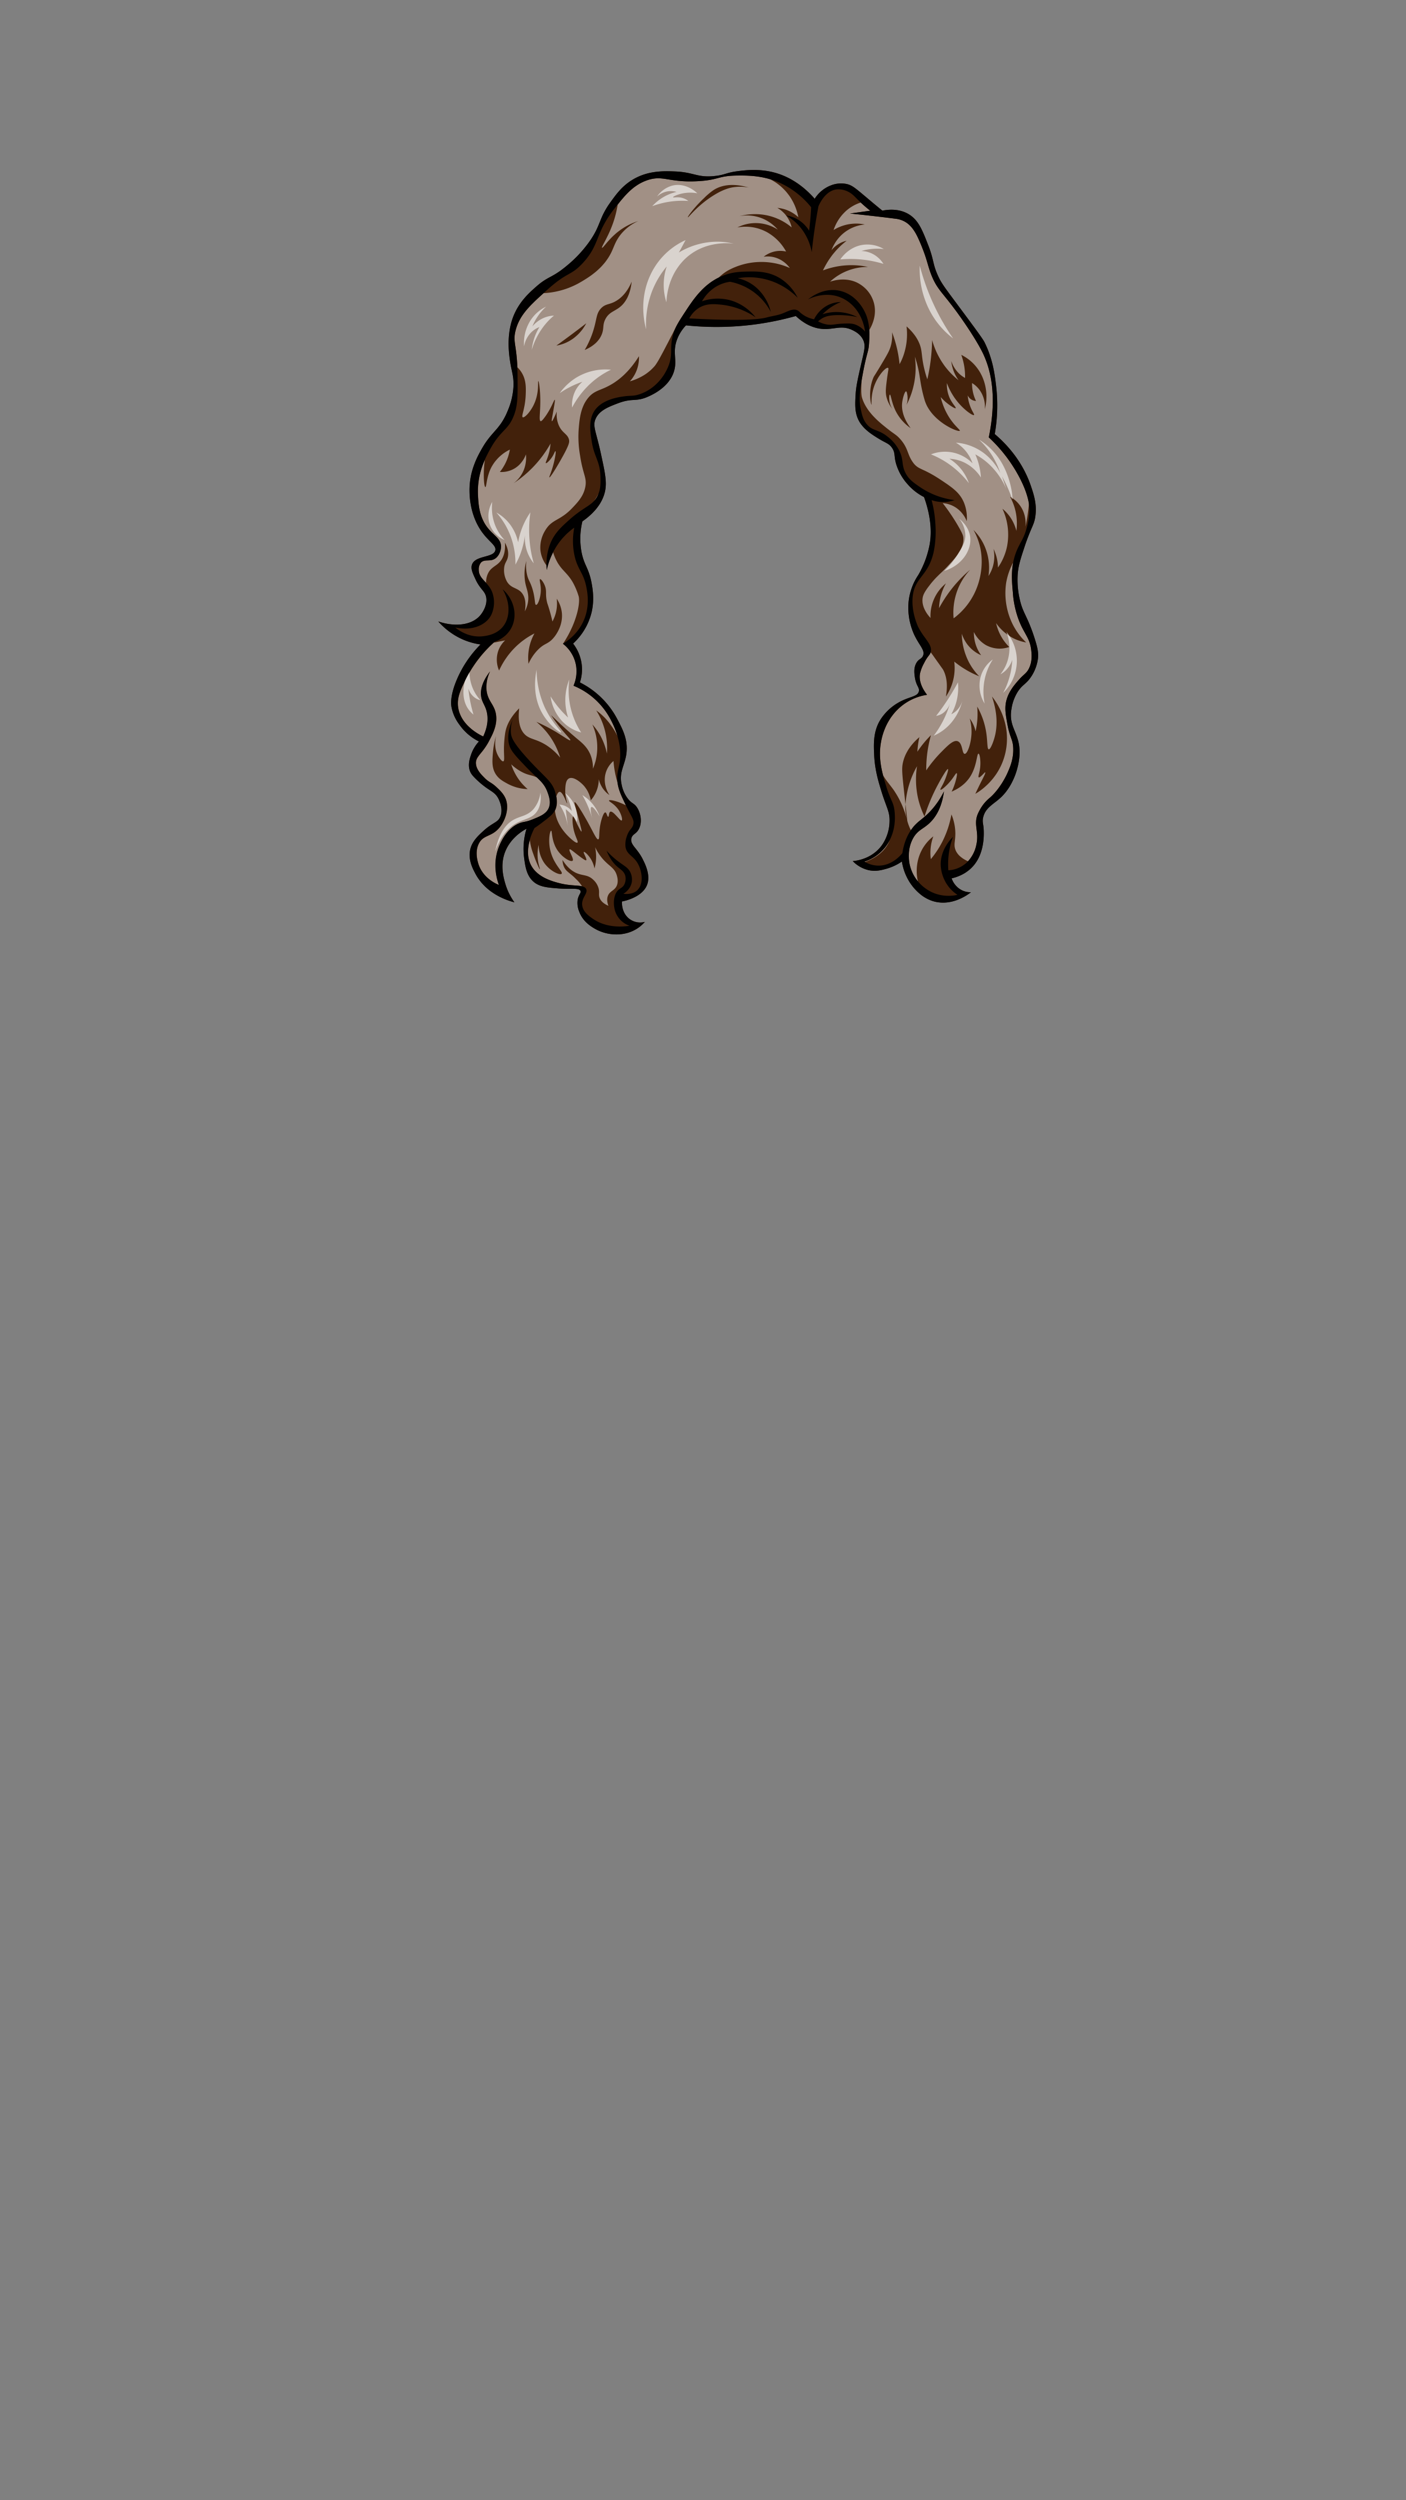 <svg xmlns="http://www.w3.org/2000/svg" viewBox="0 0 1080 1920"><rect x="0" y="0" width="1080" height="1920" fill="#808080" stroke="none"/><g style="isolation:isolate"><g id="hair"><g id="_24" data-name="24"><path d="M336.68,477.2c13.92,4.78,27.15,2.53,33.09-5.75.86-1.19,4.82-6.71,3.73-12.75-.91-5-4.5-5.88-8.16-13.75-2.28-4.92-3.8-8.18-2.79-11.26,2.4-7.35,16.51-5.26,17.94-11,.95-3.84-4.92-6.63-10.49-14.5-9.1-12.87-9.28-27.84-9.32-31.26-.18-15.36,6.34-26.85,9.56-32.51,7.73-13.61,14-14.44,20-29.5a55,55,0,0,0,4.19-17.76c.43-8.06-1.37-11.59-2.56-19.5-.77-5.06-2.92-19.31,1.86-33,4.33-12.41,12.76-19.8,18.41-24.76,9.15-8,11.79-6.33,22.84-15.5a95.73,95.73,0,0,0,17.71-18.76c9.24-13.07,7-17.66,16.54-30.75,4.2-5.8,8.54-11.78,16.08-16.51,12-7.52,24.51-7.06,32.86-6.75,15.08.56,17.38,5,31,3.5,8.13-.87,8.35-2.56,17.94-3.75,5-.62,15.74-2,27.26,1,15.18,3.89,25.69,13.68,31.46,20.26a25.68,25.68,0,0,1,12.7-10.38,21.21,21.21,0,0,1,11.65-1c4.49.94,6.77,3.1,16.78,11.5,4,3.39,7.68,6.41,10.84,9,11.66-2.32,18.59,1.59,21.08,3.26,6.86,4.57,9.7,11.85,14.1,23.13,4.57,11.7,3.25,13.89,7.34,23.13,2.55,5.74,4.69,8.57,14.22,21.38,13.57,18.24,20.38,27.42,21.78,30.25,6.44,13.06,7.85,25,8.86,33.51a127.35,127.35,0,0,1-1.05,36.89c8.18,6.94,21,20,27.73,39.75,2.33,6.87,4.7,14.08,3.5,23.14-.93,7-3,7.93-8.16,23.13C784,429,782.3,434,781.75,440.82a66.21,66.21,0,0,0,1.52,19.26c2.48,11.06,5.62,12.25,11.18,29.25,2.7,8.23,3.34,12.17,2.8,16.63a32.2,32.2,0,0,1-4.86,13.15c-4,6.3-6.89,6.3-10.64,12.11a34,34,0,0,0-4.77,13c-2.49,13.89,5.7,18,6.17,32,.4,11.61-4.58,26.86-14.21,36-5.64,5.35-12,7.81-13.75,15.5-.86,3.81.35,4.8.47,10.75.06,3.19.3,15-6.3,24.26-5.91,8.34-14.65,10.92-18.4,11.75a16.46,16.46,0,0,0,5,7.25,14.85,14.85,0,0,0,9.86,3.42c-2,1.59-14.65,11.25-29.13,6.84a28.93,28.93,0,0,1-10.48-5.92,39,39,0,0,1-8.31-10,41.81,41.81,0,0,1-5.13-14.51,39.93,39.93,0,0,1-12.27,5.67c-3.64,1-7.82,2.09-13.05,1a24.81,24.81,0,0,1-12.43-7c2.14-.16,15-1.35,22.84-12.84a33.25,33.25,0,0,0,5.43-17.5c.24-7.66-2.28-10.52-6.06-22.67-2.31-7.46-5.22-16.81-5.74-28.18-.39-8.4-.83-17.76,4.35-26.67a39.77,39.77,0,0,1,13.67-13.5c8.58-5.16,15.28-4.59,16.31-9,.69-3-2.14-4-3.11-11-.37-2.67-.89-6.42.78-10,1.85-4,4.5-3.65,5.59-6.5,1.63-4.28-3.24-7.92-7.15-16.67a49.87,49.87,0,0,1-4-24.68,47.31,47.31,0,0,1,4.19-14.83,46.8,46.8,0,0,1,3.26-5.67,73.72,73.72,0,0,0,8.39-21.84c3.58-16.38-2.24-33.21-4-38a42,42,0,0,1-12.58-9.83,40.73,40.73,0,0,1-8.7-15.17c-2-6.61-.6-8.6-3.11-12.51-2.38-3.7-4.92-3.89-10.72-7.5-4.89-3.05-11.07-6.89-14.6-13-3.68-6.37-3.27-13.13-2.8-21.17.36-6,1.69-11.82,4.35-23.51,2.22-9.72,3.42-13.39,1.56-17.67-2.06-4.73-6.42-6.87-8.39-7.84-9.06-4.44-15,.4-25.17-1.16-4.53-.7-11-2.84-18.33-9.67a224.8,224.8,0,0,1-84.35,7.17,32.31,32.31,0,0,0-6.53,10c-4.38,10.68.21,16.42-2.79,25.67-4.1,12.63-18,18.33-20.82,19.51-8.82,3.62-11.11.5-22.06,4.66-7.32,2.79-14.41,5.48-17.24,12-2.45,5.63.33,9.36,4,26.34,3.21,14.65,4.81,22,3.27,29.17-1.11,5.15-4.51,14.22-17.4,23.17a56.74,56.74,0,0,0-.62,23.84c2,10,5.48,11.92,7.61,23.17.84,4.48,2.34,12.81.15,22.51a47.73,47.73,0,0,1-14.29,24.34,32.09,32.09,0,0,1,5.28,29.84,65.6,65.6,0,0,1,28.43,27.67c4.17,7.86,8.17,15.38,7.46,25.17-.74,10.29-6.1,15.22-3.88,25.51a25.78,25.78,0,0,0,5,11.17c3,3.68,4.62,3.19,6.83,6.5,2.73,4.09,3.91,10.34,2,15.34-2,5.23-5.68,4.77-6.37,8.67-.85,4.86,4.65,7.25,9,16.17,1.68,3.42,5.4,11,3.58,17.84-2.93,11-18.59,14-19.73,14.17-.06.61-.57,7.93,5,12.83a13.69,13.69,0,0,0,12.58,2.84,28.06,28.06,0,0,1-5,4.5c-10,7.08-23.87,6.47-33.87.5-2.46-1.47-8.73-5.22-11.49-12.67a17.07,17.07,0,0,1-1.24-9.5c.74-3.84,2.71-5,2.17-6.51-.95-2.69-7.64-1.24-17.09-2-8.7-.69-14.88-1.18-19.57-5.66-4.91-4.7-5.83-11.53-6.68-17.84a53,53,0,0,1,1.86-22.34c-2.27,1.19-14.47,7.85-17.71,21.84-1.95,8.45.18,16.06,1.24,19.84a47.32,47.32,0,0,0,7.15,14.83c-5-1.3-21.83-6.33-30.14-22.34-2-3.79-5.63-10.85-3.72-18.5,1.55-6.26,6.23-10.52,10.25-14.17,7.27-6.62,11-6.13,12.89-11,2.46-6.44-1.62-13.75-1.86-14.17-3.22-5.6-7.07-5-16.62-14.17-3.13-3-4.4-4.69-5.13-7-1.49-4.7.07-9.24,1.09-12.17a27.94,27.94,0,0,1,6-10,39.93,39.93,0,0,1-15.06-13,32.19,32.19,0,0,1-6.06-13.67c-.29-1.79-1.19-8.51,4.35-21.34a86,86,0,0,1,18-26.5,51.41,51.41,0,0,1-17.4-5.67A54.66,54.66,0,0,1,336.68,477.2Z" fill="#42210b"/><path d="M456.43,384.59a16.59,16.59,0,0,0,3.17-5.16l.12-.3A51.38,51.38,0,0,1,456.43,384.59ZM467.8,614.74c.3-.82,5,.15,9.62,2.16,1.22.53,2.36,1,3.42,1.54l-.15-.33c-3.27-6.8-5.43-11.37-6.19-16.63a.53.53,0,0,1,0-.12c-.33-1-.63-2.05-.93-3.13a73.91,73.91,0,0,1-2.33-13.83,18.92,18.92,0,0,0-6.06,9.5c-2.31,8.61,2.32,15.73,3,16.67a19.71,19.71,0,0,1-5.59-5.84,21.17,21.17,0,0,1-2.64-6.33,25.17,25.17,0,0,1-2.17,10,23.59,23.59,0,0,1-4,6.17,22.9,22.9,0,0,0-5.29-11.17c-2.65-2.95-8.36-7.53-11.64-5.5-2.38,1.46-2.54,5.78-2.65,8.5-.22,5.86,1.78,10.35,1.4,10.5s-3.2-9-5.75-8.83c-1,.08-1.81,1.46-2.46,3.42.55,2.93.9,7.23-1.11,11.08l0,0c1.2,11.34,9.56,19.07,12,21.31.31.29,4.35,4,5.27,3.17s-1.83-4.44-3.11-11c-.88-4.55-.82-9-.15-9.17.5-.11,1.1,2.15,3.57,7,1.23,2.41,2.47,4.81,2.8,4.67s-.25-2.56-2.95-12.51c-2.2-8.1-2.72-9.79-2.33-10,1.16-.62,8.83,13.07,9.64,14.5,4.94,8.87,7.22,14.43,8.54,14s0-5.53,2.17-14c.14-.53,1.79-6.81,3.26-6.66,1,.1,1.43,3.4,2.18,3.33s.37-3.19,1.55-3.83c2.23-1.21,7.66,7.45,8.85,6.66.75-.48-.16-4.6-2.48-8.16C471.76,617,467.49,615.53,467.8,614.74ZM461,657.08a39.24,39.24,0,0,1-3.88-6.5,34.09,34.09,0,0,1-.47,16.34,21.57,21.57,0,0,0-2.65-7c-2.06-3.45-5-6.1-5.59-5.66s2.73,5.55,1.87,6.33c-.29.27-1.11.09-6.84-4.33-4-3.11-5.4-4.41-5.9-4-1,.83,3.58,7.37,2.33,8.67s-7.95-2.16-12-8.51c-4.39-6.94-3.65-14.53-4.51-14.5s-2.15,6-1.08,12.84c1.92,12.34,10.46,18.52,9.16,20.17-1.14,1.45-9.05-1.81-13.67-8.67a25.14,25.14,0,0,1-4-13.5,33,33,0,0,0-.32,13.33c.57,3,1.45,5.25,1.25,5.34-.35.14-2.95-5.57-5-11.51A45.13,45.13,0,0,1,407,645.15c-1.57,5.6-2.35,12.81.87,19.1,4.88,9.55,16.74,12.63,22.06,14,7.44,1.93,13.56,1.52,17.18,2.35a28.8,28.8,0,0,0-4.6-5.51c-4.92-5.12-7.8-5.65-9.47-9.84a13.37,13.37,0,0,1-.93-4.84c3.85,6.18,7.89,8.88,11,10.17,4.82,2,8.39,1.07,12.42,4.84a14.22,14.22,0,0,1,4.2,6.5c.93,3.26-.08,4.77.77,7.34.62,1.85,2.22,4.31,6.84,6.33-.8-2.24-1.42-5.18-.31-7.84,1.51-3.62,5-3.79,6.68-7.5,1.52-3.37.37-7.11,0-8.33C471.78,665.68,466.7,664.9,461,657.08Zm136.7-488.95a44.6,44.6,0,0,1,10.42,6.5,24.3,24.3,0,0,0-3.27-7.67,22.62,22.62,0,0,0-7.76-7.33,26.89,26.89,0,0,1,10.25,3,27.7,27.7,0,0,1,5.9,4.17,43.13,43.13,0,0,0-5.44-14.17,40.68,40.68,0,0,0-16.37-15.07c-9.7-2.85-18.5-2.84-25.1-2.77-14.79.15-13.93,3.43-30.15,4.33-22.68,1.26-26.68-5-39.14-.66-9.78,3.43-16,10.35-22.58,18.7h0a80.87,80.87,0,0,1-3.62,14.34c-3.84,10.85-9.08,18.22-8.39,18.75s4.73-6.33,12.23-12.25a49.14,49.14,0,0,1,15.61-8.25,36,36,0,0,0-12.82,9.5c-4.34,5.11-5.63,9.63-7.45,13.63-6,13.06-17.47,19.89-23.76,23.63a62.59,62.59,0,0,1-28.69,8.62c-11.39,10.22-18.65,17.46-21.5,28.68-2.19,8.62.62,10.2,1.38,28.27a20.41,20.41,0,0,1,3.75,4.9c2.91,5.31,2.81,10.68,2.64,15.76-.36,11.1-3.65,16.9-2.33,17.67s6.68-4.64,9.47-11.84c3.22-8.28,2-15.9,2.49-15.92s1.44,6,1.56,13.92c.13,10.13-1.25,16.3.23,16.84.26.09.93.13,3.49-3.42,5-6.93,6.83-13.19,7.39-13,.25.08.1,1.51-.94,7.5-1.14,6.59-1.65,8.78-1.32,8.92s1.11-1.08,3.81-7.34a21.58,21.58,0,0,0,1.62,10.76c2.7,5.94,6.8,6.37,7.77,10.91.38,1.77.2,3.77-5.43,13.84-3.33,6-9,15.43-9.64,15-.4-.24,1.45-3.55,3.19-10.25,1.3-5,2-9.68,1.47-9.83s-.88,2.13-2.95,5c-1.62,2.26-3.9,4.55-4.42,4.17s1.31-3.32,2.56-8.42a38,38,0,0,0,1-6.59,87.95,87.95,0,0,1-28.43,30.51,23.91,23.91,0,0,0,8.39-11.59A25.6,25.6,0,0,0,404,348.92a21.61,21.61,0,0,1-6.3,9.09,19.51,19.51,0,0,1-13.74,4.42,37.62,37.62,0,0,0,6.29-11.59,39.9,39.9,0,0,0,1.4-5.58,32,32,0,0,0-14,13.17c-4.14,7.69-3.86,15.66-4.82,15.58s-1.55-7.64-1-15.25c.14-2,.35-3.88.6-5.63a58.93,58.93,0,0,0-5.26,26.72c.32,6.79.78,16.41,6.83,24.67,4.88,6.66,10.76,8.85,10.88,15,.06,3.25-1.49,7.32-4.35,9.34-4,2.83-8.43.12-11.19,3.33a8.28,8.28,0,0,0-1.55,5.34c0,4.46,2.74,6.93,5.6,10.05a15.64,15.64,0,0,1,1.71-7.72c2.65-4.95,6.92-5.18,10.09-10,1.59-2.42,3.18-6.42,2.64-13.17,1.58,2.82,3.07,6.69,2.33,10.84-.59,3.3-2.15,4.11-2.79,7.66a18.06,18.06,0,0,0,2,11.34c3.47,5.86,8.53,4.43,12,9.5,1.58,2.34,3,6.32,1.78,13.42a22.35,22.35,0,0,0,2.57-8.25c.52-5.28-1.17-8.68-2.1-13a37.17,37.17,0,0,1,.7-17.51A30.59,30.59,0,0,0,405,442c1,3.78,2,4.38,3.5,8.75,2.83,8.15,2,13.6,3.26,13.75s3-4.33,3.5-8.75c.73-6.2-1.31-10.63-.47-11,.66-.3,2.6,2.1,3.73,5,1.69,4.33.19,6.3,1.63,12.5.41,1.73.5,1.46,1.63,5.25,1.25,4.14,2.07,7.54,2.57,9.75a28.61,28.61,0,0,0,3.26-10,29.09,29.09,0,0,0,0-7.5,24.06,24.06,0,0,1,4,11c1,10.95-6.14,18.85-7,19.76-4,4.28-6.27,3.38-11.18,8.25a35.87,35.87,0,0,0-7.46,11,39.27,39.27,0,0,1,.38-11.67,38.55,38.55,0,0,1,4.2-11.67,58.67,58.67,0,0,0-20.35,17,61.37,61.37,0,0,0-6.84,11.5,21.06,21.06,0,0,1-1.4-12.17,20,20,0,0,1,6.06-11l-8.76,1.77h0a95,95,0,0,0-21.36,28.06c-4.1,8.25-7,14.26-5.9,21.67,2.09,14.16,17,21.28,19.26,22.34,2.15-4.57,4.42-11.39,2.79-18.67-1.18-5.33-3.63-7.2-4.35-12-.61-4.18.09-10.53,6.84-19.33a27.24,27.24,0,0,0-2.8,14c.81,9.34,6.66,11.39,7.46,20.34.68,7.54-2.77,14-5.6,19.34-5.28,9.95-10.42,11.61-9.93,17.33.39,4.61,4.12,8.32,6.83,11,3.4,3.37,4.79,3.06,8.7,6.66,2.74,2.53,5.95,5.5,7.46,9.67,2.53,7.05-.34,16.09-5,21.68-6.09,7.35-12.33,5.23-15.84,12.33-2.87,5.8-1.19,12.2-.62,14.34,3.2,12.16,14.71,16.78,16.15,17.34-1-2.69-5.54-15.5,0-29.34,1-2.46,5.58-14,15.54-18,3.44-1.4,4.61-.74,10.26-3s10.46-4.2,12.43-8.67.12-9.45-.94-12.33c-1.81-4.9-4.28-7.57-8.08-11.19h0c-4.34-2.09-6.58-1.56-11.79-4.31a36.8,36.8,0,0,1-8.08-5.83,42.4,42.4,0,0,0,5.6,11.33,39.93,39.93,0,0,0,7,7.67,34.26,34.26,0,0,1-15.54-4.17c-3.66-2-7.18-3.93-9.48-8.16-2.6-4.81-2.14-9.87-1.55-16.51a59.73,59.73,0,0,1,2.34-12c-.79,3.54-1.43,9.33,1.24,14.67,1.11,2.23,3.25,5.27,4.35,4.83s.37-4.15.46-10.67a90.92,90.92,0,0,1,.93-11c.61-3.92,2.64-10.89,10.79-19-1.33,11.35,1.29,16.72,3.82,19.53,4,4.48,9,3.65,17.09,8.84a44.44,44.44,0,0,1,10.56,9.5,57.88,57.88,0,0,0-5.74-13,55.36,55.36,0,0,0-12.59-14.51,131.84,131.84,0,0,1,15.22,7.84c6.08,3.65,10.45,6.92,10.88,6.33s-2.59-3.34-6.68-8.33a125.88,125.88,0,0,1-8.08-11c8.52,8.32,15.3,14.25,20.19,18.34,3.64,3,7.86,6.41,10.26,12.67a27.33,27.33,0,0,1,1.71,10.17,42,42,0,0,0,3.25-14,42.93,42.93,0,0,0-3.72-20,46.77,46.77,0,0,1,7.46,11.17,49.09,49.09,0,0,1,3.73,11.17,55.38,55.38,0,0,0-1.4-17.17A53.69,53.69,0,0,0,458,545.55a47.94,47.94,0,0,1,11.49,11.67,55.83,55.83,0,0,1,4.93,8.24,67.53,67.53,0,0,0-6.45-15,56,56,0,0,0-27.37-23.88,27.83,27.83,0,0,0,2-15.25,26.92,26.92,0,0,0-10.14-17c10.74-16.19,13.31-31.47,12.05-36.3a51.7,51.7,0,0,0-5-11.66h0c-4.12-6.68-7.81-8.29-11.5-14.83a35.86,35.86,0,0,1-3.13-7.43,56,56,0,0,0-3.75,9.2c-.2.66-.38,1.29-.53,1.89-.26.91-.46,1.75-.63,2.51-.1-1.05-.18-2.24-.19-3.53a23.27,23.27,0,0,1-4.66-11.65,24.73,24.73,0,0,1,3.57-15c5.27-9.1,11.23-7.26,20.82-17.34,4.32-4.54,8.75-9.19,10.1-16.33s-1.82-9.26-4-23.84a82.54,82.54,0,0,1-1.08-20.84c.63-7.34,1.44-16.59,7.29-23.67,4.87-5.89,9.22-5.43,17.25-10,6-3.4,14.07-9.63,21.75-22a27.71,27.71,0,0,1-1.25,9.33,26.45,26.45,0,0,1-5.75,10c10.27-3,15.89-8.08,19-11.67,2.14-2.52,5.13-8.21,11-19.51,5.61-10.75,5.49-10.95,6.8-13.15l.13-.22.14-.24.18-.3.18-.3c1.29-2.22,2.84-4.61,4.69-7.42,6.24-9.55,13.54-20.72,26.18-26.91a37.19,37.19,0,0,1,6.6-5.14,53.57,53.57,0,0,1,48-2.16A22.1,22.1,0,0,0,598.6,199a20.4,20.4,0,0,0-12-1.83,20.67,20.67,0,0,1,8.23-4,20,20,0,0,1,9,0,37.8,37.8,0,0,0-14.91-15,34.33,34.33,0,0,0-22.53-3.5,31.25,31.25,0,0,1,31.07,1.67,32.44,32.44,0,0,0-10.57-8A31,31,0,0,0,568,166C573.32,164.61,585.06,162.53,597.66,168.13ZM440.37,259.9a30.43,30.43,0,0,1-13,5.5c3.51-2.51,7-5.1,10.6-7.75q6.31-4.69,12.35-9.38A33.56,33.56,0,0,1,440.37,259.9ZM478,234.15c-4.89,5-9.54,4.69-12.82,10.62-2.65,4.81-.89,7.37-3.15,12.51-1.62,3.7-5.06,8.11-12.92,11.5a71.68,71.68,0,0,0,6.17-13.5c3.34-9.94,2.37-14.26,6.4-18.51,3.68-3.85,6.62-2.52,12.13-6,6.08-3.84,9.47-9.87,11.41-14.5C484.17,226,480.84,231.21,478,234.15ZM792.17,499.54c-1-9.57-5.22-12.39-9.32-22.67A73.74,73.74,0,0,1,778,454.7c-.62-6.76-1.32-14.49.26-22.74a51.88,51.88,0,0,0-5.39,15.57,54.1,54.1,0,0,0,4.5,30.84,50.28,50.28,0,0,0,10.88,15A34.49,34.49,0,0,1,773.37,487a37,37,0,0,1-8.24-8.5,38,38,0,0,0,3.42,9.33,36.24,36.24,0,0,0,6.68,9,22,22,0,0,1-18-1.5,23.68,23.68,0,0,1-9.17-10,30.35,30.35,0,0,0,1.09,8.51,29,29,0,0,0,4.51,9.33,26.59,26.59,0,0,1-10.87-8.67,28.35,28.35,0,0,1-4-7.83,49.13,49.13,0,0,0,5.29,21.5,45.12,45.12,0,0,0,8.08,11.17A73.61,73.61,0,0,1,733,508.05a39.15,39.15,0,0,1-5,24.58c-.56,1-1.06,1.72-1.42,2.25,1.79-10.22,0-16.49-2-20.33-.37-.71-.32-.53-8.22-11.67l-1.45-2c-.71,2.47-2.31,2.73-5.24,8.7a29.88,29.88,0,0,0-2.95,7.66c-1.27,7,3.27,13.59,5.43,16.34a40.87,40.87,0,0,0-23,11.67c-9.55,9.64-11.77,21.19-12.42,24.84-1.67,9.35-.35,17.79,1.64,25.38v0c2.5,4.27,5.28,7.18,8.15,11.28a69.14,69.14,0,0,1,10,22.26,41.1,41.1,0,0,1-1-11.34c-.19-1.8-.4-3.73-.62-5.76-2-18.16-2.41-21.77-1.25-26.67,1.06-4.45,3.86-11.76,12.58-19.17a60.33,60.33,0,0,0-1.08,6c-.25,1.84-.39,3.57-.47,5.17,1.33-2,2.87-4.14,4.66-6.34a79.4,79.4,0,0,1,5.75-6.33,100.11,100.11,0,0,0-3,15.34,103,103,0,0,0-.61,11.67,100.16,100.16,0,0,1,11.33-13.84c5.42-5.52,9.68-9.76,12.9-8.5,3.83,1.49,3.16,9.53,5.29,9.67s5-8.11,5.27-16a36.9,36.9,0,0,0-1.39-11.17,26,26,0,0,1,3.26,5.84,26.27,26.27,0,0,1,1.24,4,59.45,59.45,0,0,0,1.24-19,58.59,58.59,0,0,1,7,20.34c1,6.62.56,12.27,1.86,12.5s3.59-5.67,4.66-9.83c1.48-5.74,2.83-16-2.18-30.68,1.68,2,14.25,17.5,11,39.51-3.43,23.48-21.84,34.11-23.78,35.18,2.2-4.71,4.09-8.5,5.45-11.17,1.07-2.13,2.57-5,2.16-5.33s-3.95,4.46-5,3.83c-.82-.51,1-3.95,1.24-9.34.22-4.14-.49-8.75-1.4-8.83-1.29-.12-1.23,8.95-5.9,16.84-4,6.82-10.22,10.39-14.76,12.33a44.28,44.28,0,0,0,2.95-7.67c.22-.77,1.72-6.12.94-6.5-.62-.29-1.94,2.76-5.29,6.67-3,3.48-6.6,6.51-7.14,6s1.63-3,3.72-8.33c1-2.59,2.57-7.21,2-7.51-.81-.43-6,8.44-9.8,16a142.84,142.84,0,0,0-8.28,20.68,57.18,57.18,0,0,0,4.41-4.18,63.2,63.2,0,0,0,10.56-15.33c-1.54,11.45-5.53,18.17-9.09,22.25-5.82,6.68-10.68,6.56-14.68,13.84-4.61,8.38-3.07,17.49-2.64,19.67a29.4,29.4,0,0,0,6.47,13.42,35.26,35.26,0,0,1,.83-19.17,32.77,32.77,0,0,1,11-15.51A37,37,0,0,0,715,659.75a71.75,71.75,0,0,0,9.47-14.67,75.36,75.36,0,0,0,6.37-19.67,39.07,39.07,0,0,1,3,14.33c.07,5.89-1.28,8.45-.16,12.17.85,2.79,3.17,6.45,10,9.56A26.88,26.88,0,0,0,749.91,649c2.41-10.45-2.39-15.6,1.24-24.09a37.23,37.23,0,0,1,4-6.92,32.43,32.43,0,0,1,5.12-5.34c5.46-4.65,10.81-12.65,13.83-19.58,1.75-4,4.5-10.34,4.2-18.51-.27-7-2.5-7.6-4.43-18.17-1.45-7.95-2.41-13.15-.62-19.25,1.9-6.51,6.13-11.37,8.93-14.59,4.32-5,6.2-5.22,8.16-9.17C793,508.05,792.49,502.59,792.17,499.54Zm-87,113.36a66.15,66.15,0,0,1-.78-24.5,69.41,69.41,0,0,0-8.85,29.26c.66,6,1.16,10.58,1.39,12.75a38.53,38.53,0,0,0,2.78,7.2c.48-.71.94-1.36,1.41-2,3-3.82,5.72-5.51,9.12-8.41A63.91,63.91,0,0,1,705.17,612.9Zm-23.85,35.93a33.12,33.12,0,0,1-17.25,12.84l.41.24c5.6-2,15-6.66,19-16.69A34,34,0,0,1,681.32,648.83ZM782.06,364.68a115.15,115.15,0,0,0-22.52-28.84c7-33.95.56-54.26-4.81-65.18-4.18-8.47-12.82-21.66-20.2-31.68-10.77-14.63-14.71-16.92-19-27.51-3.1-7.74-3.07-11.68-8.54-24.67-3.09-7.34-6.35-13.79-12.74-17a18.84,18.84,0,0,0-6.37-1.84c-14.27-1.86-29.58-3.45-34.95-4l15.54-2.16c-1.09-.85-2.8-2.22-4.82-4-.93-.82-1.75-1.57-2.49-2.27a31.16,31.16,0,0,0-12,7.11,34.47,34.47,0,0,0-8.85,14,33.74,33.74,0,0,1,9.56-4,32.89,32.89,0,0,1,14.44-.25,30,30,0,0,0-18.87,9,32.06,32.06,0,0,0-6.76,10.76,21.26,21.26,0,0,1,6.29-5.25,20.12,20.12,0,0,1,5.36-2,59.77,59.77,0,0,0-11.42,11.51,63.45,63.45,0,0,0-6.76,11.25A61.24,61.24,0,0,1,666.8,205a42.35,42.35,0,0,0-29.21,11.34c1.59-.58,14-4.88,24.55,3a24.29,24.29,0,0,1,9.16,13.34c2.4,9.17-1.35,17.1-3.57,20.76a85.28,85.28,0,0,1-.16,9.87c-.42,7.38-1.6,6.39-4.78,23.38q-.51,2.73-.91,5.08c-.71,10.2-.08,12.56.41,14.09,3.53,10.88,13.36,18.63,20.2,24,4.56,3.59,6.15,4.05,9.17,7.5,6.08,7,5.14,11.37,9.46,17.5s6.86,4,20.82,13.17c9.39,6.2,15.08,10.06,18.33,17.51a31.35,31.35,0,0,1,2.34,14.67,23.21,23.21,0,0,0-5.9-8.51,21.1,21.1,0,0,0-12.59-5.33,153.85,153.85,0,0,1,11.65,17.17c3.72,6.37,4.06,8,4.19,9.17.94,8.41-6.23,16-12.89,23-4.68,4.94-8,7.13-13.36,14.17-3.64,4.74-4.62,7-5,9.34-1.06,7.33,4.4,13.57,6.06,15.34A32.19,32.19,0,0,1,726.61,448a39.3,39.3,0,0,0-3.42,7.84A41.52,41.52,0,0,0,721.32,467a104.74,104.74,0,0,1,8.08-12.67,100.28,100.28,0,0,1,15.85-16.84,47.78,47.78,0,0,0-11.5,21.17,49.26,49.26,0,0,0-1.24,16.17,52.92,52.92,0,0,0,19.11-27.17c1.09-3.63,4.87-16.74.15-31.51a47.1,47.1,0,0,0-4-9.17,40.29,40.29,0,0,1,10.72,18.84,42.12,42.12,0,0,1,.78,16.5,27.05,27.05,0,0,0,3.58-8,28.24,28.24,0,0,0,.3-12.84,33.69,33.69,0,0,1,3.42,14.34,43.81,43.81,0,0,0,7-16.34A47.11,47.11,0,0,0,770,390.68a31.17,31.17,0,0,1,7.92,9.67,33.11,33.11,0,0,1,2.8,7.34,43.3,43.3,0,0,0,0-11.5,42.4,42.4,0,0,0-4.82-14.68A22.61,22.61,0,0,1,786,392.68a24.4,24.4,0,0,1,1.7,11.84c.58-2.69,1.11-5.52,1.56-8.5.5-3.31.88-6.51,1.13-9.56C789.57,381.8,787.52,374.58,782.06,364.68Zm-25.59-50.39a22.36,22.36,0,0,0-2.57-12.5,20.17,20.17,0,0,0-7.22-7.63,30.15,30.15,0,0,0,.59,6.5,29.8,29.8,0,0,0,2.44,7.25,7.33,7.33,0,0,1-4.31-1.62,8.22,8.22,0,0,1-2.1-2.63,34.1,34.1,0,0,0,1.4,6.75c1.71,5.38,4,7.72,3.5,8.26-.8.87-8.05-4-13.75-11.51a50.08,50.08,0,0,1-7.1-13,25.52,25.52,0,0,0,2.09,11.38c2.07,4.58,5.15,7.28,4.66,7.88s-4.18-1.94-6.06-3.38a38.41,38.41,0,0,1-5.47-5.13,51.58,51.58,0,0,0,4.07,11.26c5,10,11.15,13.81,10.61,14.62-1,1.43-21.78-7-26.91-23.25a111.92,111.92,0,0,1-3.15-13.63c-.75-4.4-1.08-7.82-2.45-13.25-.72-2.88-1.46-5.2-2-6.75a61.69,61.69,0,0,1-6.39,37,16.48,16.48,0,0,0,.57-7.87c-.2-1.12-.44-2.45-.93-2.5-1-.12-2.61,5.16-3,8.62-.33,2.71-.66,10.09,6.53,19.63a35.15,35.15,0,0,1-11.42-13c-3.27-6.53-3.76-12.89-4.54-12.75-.61.1-.9,4,.23,7.5a14.17,14.17,0,0,0,1.66,3.49,23.75,23.75,0,0,1-4.69-10c-.65-3.41-.24-6.65.58-13.13.8-6.22,1.49-8,.82-8.38-1.39-.83-6.95,4.88-10,12.26-3.55,8.51-2.47,16-2.79,16s-2.76-10.28,1.4-20.51c.78-1.92.55-.78,7.92-13.25,3.43-5.8,5-8.66,5.94-12.88a31,31,0,0,0,.59-9,101.3,101.3,0,0,1,3.38,10.75A99.26,99.26,0,0,1,691,279.66a44.49,44.49,0,0,0,3-6.75,49.67,49.67,0,0,0,2.34-22.26c7.92,7,10.46,13.42,11.29,18,.64,3.49.69,8.22,2.69,16,.72,2.85,1.46,5.14,2,6.63a147.33,147.33,0,0,0,2.57-14.51A151.55,151.55,0,0,0,716,261.15a61.26,61.26,0,0,0,9.09,19.13A57.23,57.23,0,0,0,736.32,292a30.08,30.08,0,0,1-3.62-6.63,31.13,31.13,0,0,1-2-8.13,23.78,23.78,0,0,0,5.25,8.88,21.47,21.47,0,0,0,5.35,4.12,49.21,49.21,0,0,0-2.91-17.75,34.26,34.26,0,0,1,16.32,17.25A38,38,0,0,1,756.47,314.29ZM540.81,152.13a52.23,52.23,0,0,1,7.3-6.17c8.87-5.72,19.81-4.08,27.11-1.92a34.74,34.74,0,0,0-11.89-.25c-2.85.44-8.27,1.65-16.77,7.25-11.73,7.72-17.81,16.21-18.18,15.84S533.14,159.35,540.81,152.13Z" fill="#fff" opacity="0.5" style="mix-blend-mode:overlay"/><path d="M380.33,653.91c3-14.78,8.61-20.95,13.21-23.84,5.71-3.58,11.49-3.14,16.46-9a24.1,24.1,0,0,0,5.13-12.5c.5,4.25.45,9.94-2.64,14.5-3.9,5.77-9.87,5.59-16.31,9.34C391.09,635.36,384.94,641.21,380.33,653.91Zm54.22-32.5a33.87,33.87,0,0,1,4.35,4,36.31,36.31,0,0,1,4.35,5.83,25.51,25.51,0,0,0-1.48-11.79,23.7,23.7,0,0,0-7.64-10.36,42.66,42.66,0,0,1,3.53,7.81,43.83,43.83,0,0,1,1.55,6,13.13,13.13,0,0,0-3.26-3,12.61,12.61,0,0,0-6.22-2,37.64,37.64,0,0,1,5.53,12.26,43.22,43.22,0,0,1,.84,4.42S435.85,632,434.55,621.41Zm19.73-1.67c1-.51,3.63,2.61,6.37,7.33A33,33,0,0,0,456,618.4a30.73,30.73,0,0,0-8.7-7.83,76.33,76.33,0,0,1,4,7.83,77.14,77.14,0,0,1,3.88,11C453.75,624.3,453.27,620.24,454.28,619.74Zm-35.58-76a71.53,71.53,0,0,1-6.52-29.51c-1.32,6.64-2.74,19,3,31,5.46,11.33,15.25,17.87,15.84,17.25S424.18,555.3,418.7,543.72Zm4.2-9a34.77,34.77,0,0,0,8.39,18.5,30.64,30.64,0,0,0,15.14,9.25A59.41,59.41,0,0,1,438,542a61.12,61.12,0,0,1-.69-20.25,42.81,42.81,0,0,0-.94,29.25,80.9,80.9,0,0,1-8.15-8.75A83.1,83.1,0,0,1,422.9,534.72Zm-61.52,4.75a107.85,107.85,0,0,1-1.63-10.75,14.05,14.05,0,0,0,3.49,5.75,12.55,12.55,0,0,0,5.83,3.25,31.72,31.72,0,0,1-5.83-9A33.92,33.92,0,0,1,360.68,513c-.78,1.53-9.05,18.28-1.63,30.51a19.75,19.75,0,0,0,4.66,5.25C362.87,545.93,362.07,542.84,361.38,539.47ZM410,432.57a92,92,0,0,1-3.15-16.76,93.81,93.81,0,0,1,.58-22.38,57.07,57.07,0,0,0-6.29,11.76A58.22,58.22,0,0,0,398,416.44a35.67,35.67,0,0,0-4.77-11.63,33.19,33.19,0,0,0-12-11.25,57.71,57.71,0,0,1,12.58,23.13,59.71,59.71,0,0,1,2.1,16.88,59.35,59.35,0,0,0,4.08-8.88,60.48,60.48,0,0,0,3.37-15.5,32.11,32.11,0,0,0,1.75,14.88A29.84,29.84,0,0,0,410,432.57Zm-34.26-31.38a20,20,0,0,0,11.89,13.5A34.61,34.61,0,0,1,380,402.44a37,37,0,0,1-1.86-17A21.4,21.4,0,0,0,375.71,401.19Zm63.73-88.27a68.49,68.49,0,0,1,11.65-16,64,64,0,0,1,18.18-13,43.15,43.15,0,0,0-27.73,6.75,45.08,45.08,0,0,0-11.65,11.25,72.14,72.14,0,0,1,10-5.75,69.2,69.2,0,0,1,7.46-3,22.52,22.52,0,0,0-5.83,7.75A24.63,24.63,0,0,0,439.44,312.92Zm-20-77.44a29.41,29.41,0,0,0-13.2,12.67A32.67,32.67,0,0,0,402.55,266a20.22,20.22,0,0,1,4.35-9.5,18.15,18.15,0,0,1,7.45-5.34,42.11,42.11,0,0,0-5.9,17.5A56.13,56.13,0,0,1,417.31,251a51.92,51.92,0,0,1,8.23-8.66A22.55,22.55,0,0,0,415,245.48a23.92,23.92,0,0,0-6.06,5.17,42.29,42.29,0,0,1,4.66-8.5A41.15,41.15,0,0,1,419.48,235.48Zm79.85-7.33a67.1,67.1,0,0,1,12.82-23.51,43.94,43.94,0,0,0-.24,27.51c.18-4.52,1.27-18.09,11-29.76,15.41-18.59,38.69-15.56,40.77-15.25a55.26,55.26,0,0,0-14.44-1.51,57.83,57.83,0,0,0-27.73,8.26l5.12-9.51a54.53,54.53,0,0,0-26.79,26.26c-9.47,19.7-4.59,38.41-3.5,42.26A70.45,70.45,0,0,1,499.33,228.15ZM524.15,152c-3.83-1.07-7,0-7.11-.5s2.13-1.56,4.84-2.37a29.58,29.58,0,0,1,13.74-.69c-.68-.69-8.79-8.55-19.28-5.88a20.92,20.92,0,0,0-11.65,8.38,16.28,16.28,0,0,1,7.57-3.88,15.6,15.6,0,0,1,7.46.32,34.84,34.84,0,0,0-9.5,3.62,37.07,37.07,0,0,0-9.2,7.32,66.72,66.72,0,0,1,27.73-4A14.11,14.11,0,0,0,524.15,152Zm147.93,44a20.05,20.05,0,0,0-10.41-3.25,43.54,43.54,0,0,1,17.24-1.5A24.72,24.72,0,0,0,662,188.14c-10,1.85-15.42,9.43-16.54,11.08a87.41,87.41,0,0,1,33.16,3.42A21.68,21.68,0,0,0,672.08,196Zm34.41,8a69.31,69.31,0,0,0,7,33.26,63.61,63.61,0,0,0,18.64,22.63A175.61,175.61,0,0,1,714.64,228,179.54,179.54,0,0,1,706.49,204Zm32,156.54a34.59,34.59,0,0,0-9.21-8.25A29.26,29.26,0,0,1,743,356.43a31.76,31.76,0,0,1,10.48,10.25,51.24,51.24,0,0,0-4.31-17.76,51.4,51.4,0,0,1,10.49,7.51,56,56,0,0,1,13.28,19q-1.64-4.81-3.26-9.63c1.24,2.22,2.86,5.31,4.54,9.13,2.54,5.77,3.18,8.57,3.38,8.5.49-.15-.52-17.29-10.37-31.51a51.05,51.05,0,0,0-15.26-14.37,59.75,59.75,0,0,1,10,12.12,63.59,63.59,0,0,1,6.41,13.63,44.27,44.27,0,0,0-11.42-14.38,40.43,40.43,0,0,0-22.72-9,28.21,28.21,0,0,1,7.8,6.75,30.56,30.56,0,0,1,5,9.13,29.53,29.53,0,0,0-31.92-6.88,68.17,68.17,0,0,1,15.73,8.88,72,72,0,0,1,13.4,13.25A37.25,37.25,0,0,0,738.53,360.55Zm-1.63,37.89a20.87,20.87,0,0,1,4.66,12.87c-.07,4.91-2.15,8.4-5.61,14a66.62,66.62,0,0,1-10.59,13.12c13.17-4,21.1-15.52,19.93-25.89C744.42,404.89,738.81,400,736.9,398.44ZM724.2,547.72a15.11,15.11,0,0,0,5.82-8.5A78,78,0,0,1,717.21,565a37.05,37.05,0,0,0,13.28-9.76,41.28,41.28,0,0,0,9.09-18.75,17.13,17.13,0,0,1-2.1,5.75,15.9,15.9,0,0,1-6.76,6.25,41.24,41.24,0,0,0,4.2-10.75,42.55,42.55,0,0,0,.93-13.75c-2.21,4.11-4.76,8.48-7.69,13-3.07,4.72-6.13,9-9.09,12.75A12.49,12.49,0,0,0,724.2,547.72Zm32.08-25.59a44.5,44.5,0,0,1,6.37-15.75A24.44,24.44,0,0,0,753,520.8a26.38,26.38,0,0,0,3.34,19.5A46.3,46.3,0,0,1,756.28,522.13Zm17.2-8.29a19.89,19.89,0,0,0,4.08-7.13,60,60,0,0,1-2,12.75,58.6,58.6,0,0,1-5,12.63,34.17,34.17,0,0,0,10.48-23,34.76,34.76,0,0,0-8-23.88,34.07,34.07,0,0,1,1.39,20.5,31.72,31.72,0,0,1-6,12.13A18.43,18.43,0,0,0,773.48,513.84Z" fill="#fff" opacity="0.6" style="mix-blend-mode:overlay"/><path d="M399.44,542.89a66.94,66.94,0,0,0-5.2,9A38.74,38.74,0,0,1,399.44,542.89ZM797.25,506a32.57,32.57,0,0,1-4.85,13.16c-4,6.29-6.9,6.29-10.65,12.1a34,34,0,0,0-4.77,13c-2.49,13.89,5.69,17.95,6.17,32,.39,11.61-4.58,26.85-14.21,36-5.63,5.35-12,7.82-13.75,15.5-.87,3.82.35,4.81.47,10.75.06,3.18.29,15-6.3,24.26-5.91,8.35-14.65,10.92-18.4,11.75a16.46,16.46,0,0,0,5,7.25,14.93,14.93,0,0,0,9.86,3.42c-2,1.58-14.64,11.25-29.13,6.84a28.85,28.85,0,0,1-10.48-5.92,39,39,0,0,1-8.31-10,41.81,41.81,0,0,1-5.13-14.51,40.16,40.16,0,0,1-12.27,5.67c-3.64,1-7.82,2.08-13.05,1a24.81,24.81,0,0,1-12.43-7c2.14-.17,15-1.35,22.84-12.84a33.14,33.14,0,0,0,5.43-17.5c.24-7.66-2.28-10.52-6.06-22.67-2.31-7.46-5.21-16.81-5.74-28.18-.39-8.4-.83-17.75,4.35-26.67a39.87,39.87,0,0,1,13.67-13.5c8.58-5.16,15.27-4.59,16.31-9,.68-3-2.14-4-3.11-11-.36-2.67-.89-6.42.78-10,1.85-4,4.5-3.65,5.59-6.5,1.63-4.28-3.24-7.92-7.15-16.67a49.87,49.87,0,0,1-4-24.68,44.7,44.7,0,0,1,7.45-20.5,73.55,73.55,0,0,0,8.39-21.84c3.57-16.38-2.24-33.2-4-38a41.79,41.79,0,0,1-12.58-9.83,40.73,40.73,0,0,1-8.7-15.17c-2-6.62-.6-8.6-3.11-12.51-2.38-3.71-4.92-3.89-10.72-7.5-4.89-3-11.07-6.89-14.6-13-3.68-6.38-3.27-13.13-2.8-21.17.35-6,1.69-11.81,4.35-23.51,2.22-9.72,3.42-13.39,1.56-17.67-2.06-4.74-6.41-6.86-8.39-7.84-9.06-4.44-15,.39-25.17-1.16-4.53-.7-11-2.85-18.33-9.67a227.92,227.92,0,0,1-28.12,6,225.4,225.4,0,0,1-56.23,1.17,32.18,32.18,0,0,0-6.53,10c-4.37,10.68.21,16.42-2.79,25.67-4.09,12.63-18,18.33-20.82,19.51-8.82,3.62-11.11.51-22.06,4.66-7.33,2.78-14.41,5.48-17.24,12-2.45,5.62.33,9.36,4,26.34,3.2,14.65,4.81,22,3.27,29.17-1.1,5.15-4.51,14.21-17.4,23.17a56.57,56.57,0,0,0-.62,23.84c2,10,5.49,11.92,7.61,23.17.84,4.48,2.34,12.81.15,22.51a47.8,47.8,0,0,1-14.29,24.34A32.83,32.83,0,0,1,447,512.55a32.19,32.19,0,0,1-1.56,11.5,65.55,65.55,0,0,1,28.43,27.67c4.17,7.87,8.17,15.38,7.46,25.17-.74,10.29-6.1,15.22-3.88,25.51a25.86,25.86,0,0,0,5,11.17c3,3.68,4.62,3.18,6.83,6.5,2.73,4.09,3.91,10.34,2,15.34-2,5.24-5.68,4.78-6.37,8.67-.85,4.86,4.65,7.25,9,16.17,1.69,3.42,5.4,11,3.58,17.84-2.93,11-18.59,14-19.73,14.17-.06.61-.57,7.93,5,12.83a13.68,13.68,0,0,0,12.58,2.84,28.06,28.06,0,0,1-5,4.5c-10.05,7.08-23.86,6.47-33.87.5-2.46-1.48-8.73-5.21-11.49-12.67a17.18,17.18,0,0,1-1.24-9.5c.75-3.84,2.71-5,2.17-6.51-.94-2.69-7.64-1.25-17.09-2-8.7-.69-14.89-1.18-19.57-5.66-4.91-4.7-5.83-11.54-6.68-17.84a53.19,53.19,0,0,1,1.86-22.34c-2.26,1.18-14.47,7.85-17.71,21.84-1.95,8.46.18,16.06,1.24,19.84a47.22,47.22,0,0,0,7.15,14.83c-5.06-1.3-21.83-6.33-30.14-22.34-2-3.79-5.63-10.85-3.72-18.5,1.55-6.25,6.23-10.52,10.25-14.17,7.27-6.61,11-6.13,12.89-11,2.46-6.44-1.62-13.76-1.86-14.17-3.23-5.6-7.07-5-16.62-14.17-3.12-3-4.39-4.7-5.13-7-1.49-4.7.08-9.24,1.09-12.17a28.08,28.08,0,0,1,6-10,40,40,0,0,1-15.06-13,32.31,32.31,0,0,1-6.06-13.67c-.29-1.79-1.19-8.5,4.35-21.34a86.13,86.13,0,0,1,18-26.5,51.34,51.34,0,0,1-17.4-5.67,54.32,54.32,0,0,1-15.07-12c13.92,4.78,27.15,2.53,33.09-5.75.85-1.19,4.81-6.71,3.73-12.75-.91-5-4.49-5.88-8.16-13.75-2.28-4.92-3.8-8.19-2.79-11.26,2.4-7.34,16.51-5.26,17.94-11,1-3.85-4.92-6.63-10.49-14.5-9.1-12.87-9.28-27.84-9.32-31.26-.18-15.36,6.34-26.85,9.56-32.51,7.72-13.61,14-14.45,20-29.5a55.28,55.28,0,0,0,4.19-17.76c.43-8.06-1.36-11.58-2.56-19.5-.77-5.06-2.93-19.31,1.86-33,4.34-12.41,12.77-19.8,18.41-24.76,9.15-8,11.79-6.33,22.84-15.5a96,96,0,0,0,17.71-18.76c9.24-13.07,7-17.67,16.54-30.75,4.21-5.8,8.54-11.78,16.08-16.51,12-7.53,24.51-7.05,32.86-6.75,15.08.56,17.38,5,31,3.5,8.14-.87,8.36-2.55,17.94-3.75,5-.62,15.74-2,27.26,1,15.18,3.89,25.69,13.67,31.46,20.26a25.68,25.68,0,0,1,12.7-10.38,21.23,21.23,0,0,1,11.65-1c4.48.94,6.77,3.1,16.78,11.5,4,3.39,7.68,6.41,10.84,9,11.66-2.32,18.59,1.59,21.08,3.25,6.85,4.58,9.7,11.87,14.1,23.14,4.57,11.69,3.25,13.89,7.34,23.13,2.55,5.75,4.69,8.57,14.22,21.38,13.56,18.24,20.39,27.42,21.78,30.25,6.44,13.06,7.85,25,8.86,33.51a127.35,127.35,0,0,1-1.05,36.89c8.18,6.94,21,20,27.73,39.75,2.33,6.87,4.7,14.08,3.5,23.14-.92,7-3,7.93-8.16,23.13C784,429,782.3,434,781.75,440.82a66.22,66.22,0,0,0,1.52,19.26c2.48,11.07,5.62,12.25,11.18,29.25C797.15,497.57,797.79,501.5,797.25,506Zm-5.09-6.42c-1-9.57-5.2-12.39-9.32-22.67A74.3,74.3,0,0,1,778,454.7c-.82-9-1.79-19.67,2.64-31,2.79-7.15,5.8-9.61,8.23-19.17a54.62,54.62,0,0,0,1.86-12.5c0-2.75-.09-11.7-8.7-27.34a114.91,114.91,0,0,0-22.52-28.84c7-34,.57-54.27-4.82-65.18-4.16-8.47-12.81-21.65-20.19-31.68-10.77-14.63-14.71-16.92-18.95-27.51-3.11-7.73-3.09-11.68-8.55-24.67-3.09-7.35-6.34-13.79-12.74-17a19.14,19.14,0,0,0-6.37-1.84c-14.28-1.86-29.58-3.46-34.95-4l15.53-2.16c-1.08-.85-2.79-2.23-4.81-4-6.72-5.93-7.94-8.48-12-10.5a16.08,16.08,0,0,0-9.32-1.83c-8.82,1.29-13.22,11.86-13.67,13-.83,4.36-1.61,8.87-2.33,13.5q-1.75,11.26-2.8,21.68a42.29,42.29,0,0,0-6.37-15.84,38.49,38.49,0,0,0-13.36-12.34,24.37,24.37,0,0,1,12.43,5.5,25.83,25.83,0,0,1,5.28,6.17c.22-1.8.43-3.64.62-5.5.44-4.3.74-8.49.93-12.5a66.75,66.75,0,0,0-19.26-16.34c-14.51-8.07-28.25-8.1-37.59-8-14.79.15-13.92,3.43-30.14,4.33-22.7,1.27-26.7-5-39.15-.66-11,3.87-17.53,12.19-25.17,22-14.83,19-10.75,27.2-24.23,41.68-9.23,9.9-11.28,6.22-26.72,20C407.56,234,399.14,241.52,396,253.82c-2.43,9.58,1.31,10.47,1.56,35,.14,14.54.22,21.81-2.49,29.34-4.47,12.44-10.07,11.44-18.33,26.34-3.74,6.75-10.41,19.11-9.63,35.34.32,6.79.79,16.4,6.83,24.67,4.88,6.65,10.76,8.85,10.88,15,.06,3.25-1.49,7.31-4.35,9.34-4,2.83-8.43.11-11.19,3.33a8.17,8.17,0,0,0-1.55,5.34c0,7.15,7.09,9.18,10.25,17a22.71,22.71,0,0,1-.62,17.67c-4.18,8.3-15.43,12.44-27.65,9.67,2,1.67,10.45,8.23,21.75,6.67,2.95-.4,11.12-1.53,15.84-8.67,4.83-7.29,4.3-18.18-1.24-27.34,8.17,7,11.2,18.21,7.77,27.34-3.59,9.55-12.7,12.6-14,13a94.81,94.81,0,0,0-22.06,28.68c-4.11,8.25-7,14.27-5.91,21.67,2.1,14.16,17,21.28,19.27,22.34,2.15-4.57,4.42-11.38,2.79-18.67-1.19-5.34-3.63-7.2-4.35-12-.62-4.18.08-10.53,6.84-19.33a27.24,27.24,0,0,0-2.8,14c.82,9.34,6.66,11.39,7.46,20.34.67,7.54-2.77,14-5.59,19.34-5.3,10-10.44,11.61-9.95,17.33.39,4.62,4.13,8.31,6.84,11,3.4,3.37,4.8,3.07,8.7,6.66,2.73,2.53,5.95,5.51,7.46,9.67,2.53,7.05-.34,16.09-5,21.68-6.1,7.36-12.33,5.23-15.85,12.33-2.86,5.79-1.18,12.2-.62,14.34,3.2,12.15,14.7,16.78,16.15,17.34-1-2.7-5.54-15.51,0-29.34,1-2.46,5.58-14,15.54-18,3.43-1.4,4.61-.73,10.25-3s10.48-4.19,12.43-8.67.13-9.44-.93-12.33c-2.95-8-7.68-10.08-17.09-20-7.17-7.57-10.76-11.36-12.12-15.67-1-3.25-2.17-10,2.88-20.67a22.7,22.7,0,0,0-1.63,11.67c.38,2.74,1.54,6.75,13.36,19.67,13.2,14.45,18.64,16.95,20.81,26,.61,2.52,2,8.3-.62,13.33-1.53,2.92-4.32,5.06-9.94,9.34-2.31,1.75-4.26,3.11-5.59,4-1.12,2.1-8.72,16.77-2.8,28.34,4.88,9.56,16.75,12.63,22.06,14,10.93,2.84,19,.63,20.51,4.67,1.28,3.4-3.84,6.54-3.11,12.34.62,4.89,4.93,8,7.77,10,10.46,7.47,22.87,6.53,28.58,5.67a17.82,17.82,0,0,1-11.11-11.42c-1.56-5.07-1.32-12.12,2.22-15.76,1.8-1.84,3.72-2.07,5-4.8a9.86,9.86,0,0,0,.68-6.2c-.83-3.43-3.55-5-5.95-7-2.59-2.21-5.87-5.93-8.5-12.5a65,65,0,0,0,9.32,8.5c4.46,3.32,7.51,4.64,9.2,8.63a13.05,13.05,0,0,1,.94,6.5c-.77,6-5.8,9.07-6.53,9.5,1.59.19,7.66.76,11.3-3.38,4.34-4.93,2.9-13.9.12-19.25-3.51-6.75-8.87-7.16-9.79-13.5a18,18,0,0,1,1.05-8.13c1.72-5.25,4.13-5.64,4.95-9,.9-3.68-1.38-5.64-5.88-15-3.63-7.54-5.89-12.35-6.41-18.38-.48-5.59.85-8.73,1.63-13,3.12-17.06-6.1-33.08-7.92-36.26a56,56,0,0,0-27.38-23.88,27.83,27.83,0,0,0,2-15.25,26.92,26.92,0,0,0-10.14-17c3.48-2.08,13.13-8.51,17.25-21.13,3.22-9.9,1.5-18.85.7-22.75-2.17-10.56-6.21-12.57-8.74-22.63a52.94,52.94,0,0,1-.47-22.63,51.63,51.63,0,0,0-12.7,12.88A55.83,55.83,0,0,0,420,437.7a42.69,42.69,0,0,1,3-21c3.22-7.45,8-11.88,14-17.25,12.51-11.33,19-11.1,22.6-20,1.85-4.6,1.75-8.67,1.63-13.38-.3-12-4.76-14.9-6.64-26.75-1.19-7.48-2.69-17,2.21-24.13,5.92-8.6,18.8-10.33,23-10.88,4.86-.65,6.64,0,11.3-1.5a34.94,34.94,0,0,0,13.4-8.25,39,39,0,0,0,9.2-14.13c3.09-8.49.83-12,2.68-20.88,1.5-7.2,4.44-11.69,9.55-19.51,6.83-10.43,14.91-22.81,29.83-28.5,7.23-2.77,13.26-2.89,17.94-3,7.62-.17,17.65-.41,27.15,6.25a38.08,38.08,0,0,1,11.89,13.88,54.47,54.47,0,0,0-17.36-11.76,51.87,51.87,0,0,0-28.67-3.25A32,32,0,0,1,581.12,221a36.54,36.54,0,0,1,11,18.63,45.84,45.84,0,0,0-7.34-10.25,44.82,44.82,0,0,0-24-13,28.17,28.17,0,0,0-12.46,4.88,30.51,30.51,0,0,0-9.09,10.13,36.36,36.36,0,0,1,24.58.12,38.53,38.53,0,0,1,16.55,12.13,58.2,58.2,0,0,0-26-9.63c-5.93-.61-12.48-1.19-18.52,3.13a21.87,21.87,0,0,0-6.41,7.37c37.4,2,53.18,1,59.54-.75,4-1.11,8.15-1.5,12-3,4.52-1.8,8.37-4.19,11.8-2.33a9,9,0,0,1,1.95,1.62,22.31,22.31,0,0,0,10.6,5.13,24.55,24.55,0,0,1,7.86-9.18,22.39,22.39,0,0,1,12.76-4.07,39.16,39.16,0,0,0-6.76,3.43,42.49,42.49,0,0,0-7.34,5.94,34.62,34.62,0,0,1,10.61-1.68,35.47,35.47,0,0,1,16.14,3.88A68.89,68.89,0,0,0,642.11,242c-4.92.18-8.33.89-11.52,3.07a16,16,0,0,0-2.17,1.73,21,21,0,0,0,6.53,2.33c4.57.79,6.65-.53,14-.67,3.66-.07,5.53-.08,7.77.67a17.86,17.86,0,0,1,7.77,5.5c-.21-1.83-2.06-15.78-14-23.67-14.09-9.34-29-1.45-29.82-1,1.27-1.07,12.61-10.38,26.25-6.17,9.79,3,14.77,11.16,16.16,13.5,5.46,9.23,4.92,18.84,4.5,26-.42,7.38-1.6,6.39-4.77,23.38-2.92,15.54-2.84,21.27-1.75,26.76.93,4.72,1.76,8.91,5,12.62,4.49,5.13,8.46,3.42,15.73,9.26a31.75,31.75,0,0,1,8.85,10.5c3.7,7.22,1.63,10.75,4.78,17.13,2.52,5.11,6.23,7.65,11.3,11.12a60.88,60.88,0,0,0,26.57,10A27.64,27.64,0,0,1,722,385.43a27.13,27.13,0,0,1-6.4-1.37,90.92,90.92,0,0,1,2.91,18.5,77.57,77.57,0,0,1-1.4,21.63c-4.22,18.35-14.3,18.87-16,33.68-1.32,11.79,3.82,22.72,4,23.17,4.53,9.36,11.36,13.77,9.78,19.67-.69,2.6-2.29,2.76-5.28,8.84a30.48,30.48,0,0,0-2.95,7.66c-1.27,7,3.26,13.59,5.44,16.34a40.81,40.81,0,0,0-23,11.67c-9.56,9.64-11.78,21.19-12.43,24.84-2.32,13,1.14,24.26,4.12,33.92,3.46,11.27,5.79,12,6.44,19.84.29,3.53,1.05,14.71-6,25a33.16,33.16,0,0,1-17.24,12.84,21.53,21.53,0,0,0,10.64,3.08c10.59.12,17.4-8.21,18.49-9.59,1.54-9.78,5-15.79,7.92-19.5,4.19-5.32,7.78-6.52,13.51-12.59a62.53,62.53,0,0,0,10.57-15.33c-1.53,11.46-5.53,18.17-9.09,22.25-5.83,6.68-10.68,6.56-14.68,13.84-4.61,8.39-3.07,17.49-2.64,19.67a30.56,30.56,0,0,0,12.35,18.84c10.64,7.73,22.14,5.35,24.39,4.83a27.85,27.85,0,0,1-9.25-10,29.39,29.39,0,0,1-3.57-12.25c-.61-12.35,8-20.94,9.4-22.26a60.31,60.31,0,0,0-2.72,9.84,61.43,61.43,0,0,0-.85,15.83,22.5,22.5,0,0,0,13.9-5.75A26.33,26.33,0,0,0,749.91,649c2.42-10.45-2.38-15.61,1.24-24.09a37.86,37.86,0,0,1,4-6.92,31.91,31.91,0,0,1,5.13-5.34c5.45-4.65,10.81-12.65,13.82-19.58,1.75-4,4.51-10.34,4.2-18.51-.26-7-2.5-7.6-4.43-18.17-1.45-7.95-2.41-13.14-.62-19.25,1.9-6.51,6.12-11.37,8.93-14.59,4.31-5,6.21-5.22,8.16-9.17C793,508.06,792.49,502.59,792.16,499.54ZM394.24,551.89a66.94,66.94,0,0,1,5.2-9A38.74,38.74,0,0,0,394.24,551.89Z" fill="#010000"/></g></g></g></svg>